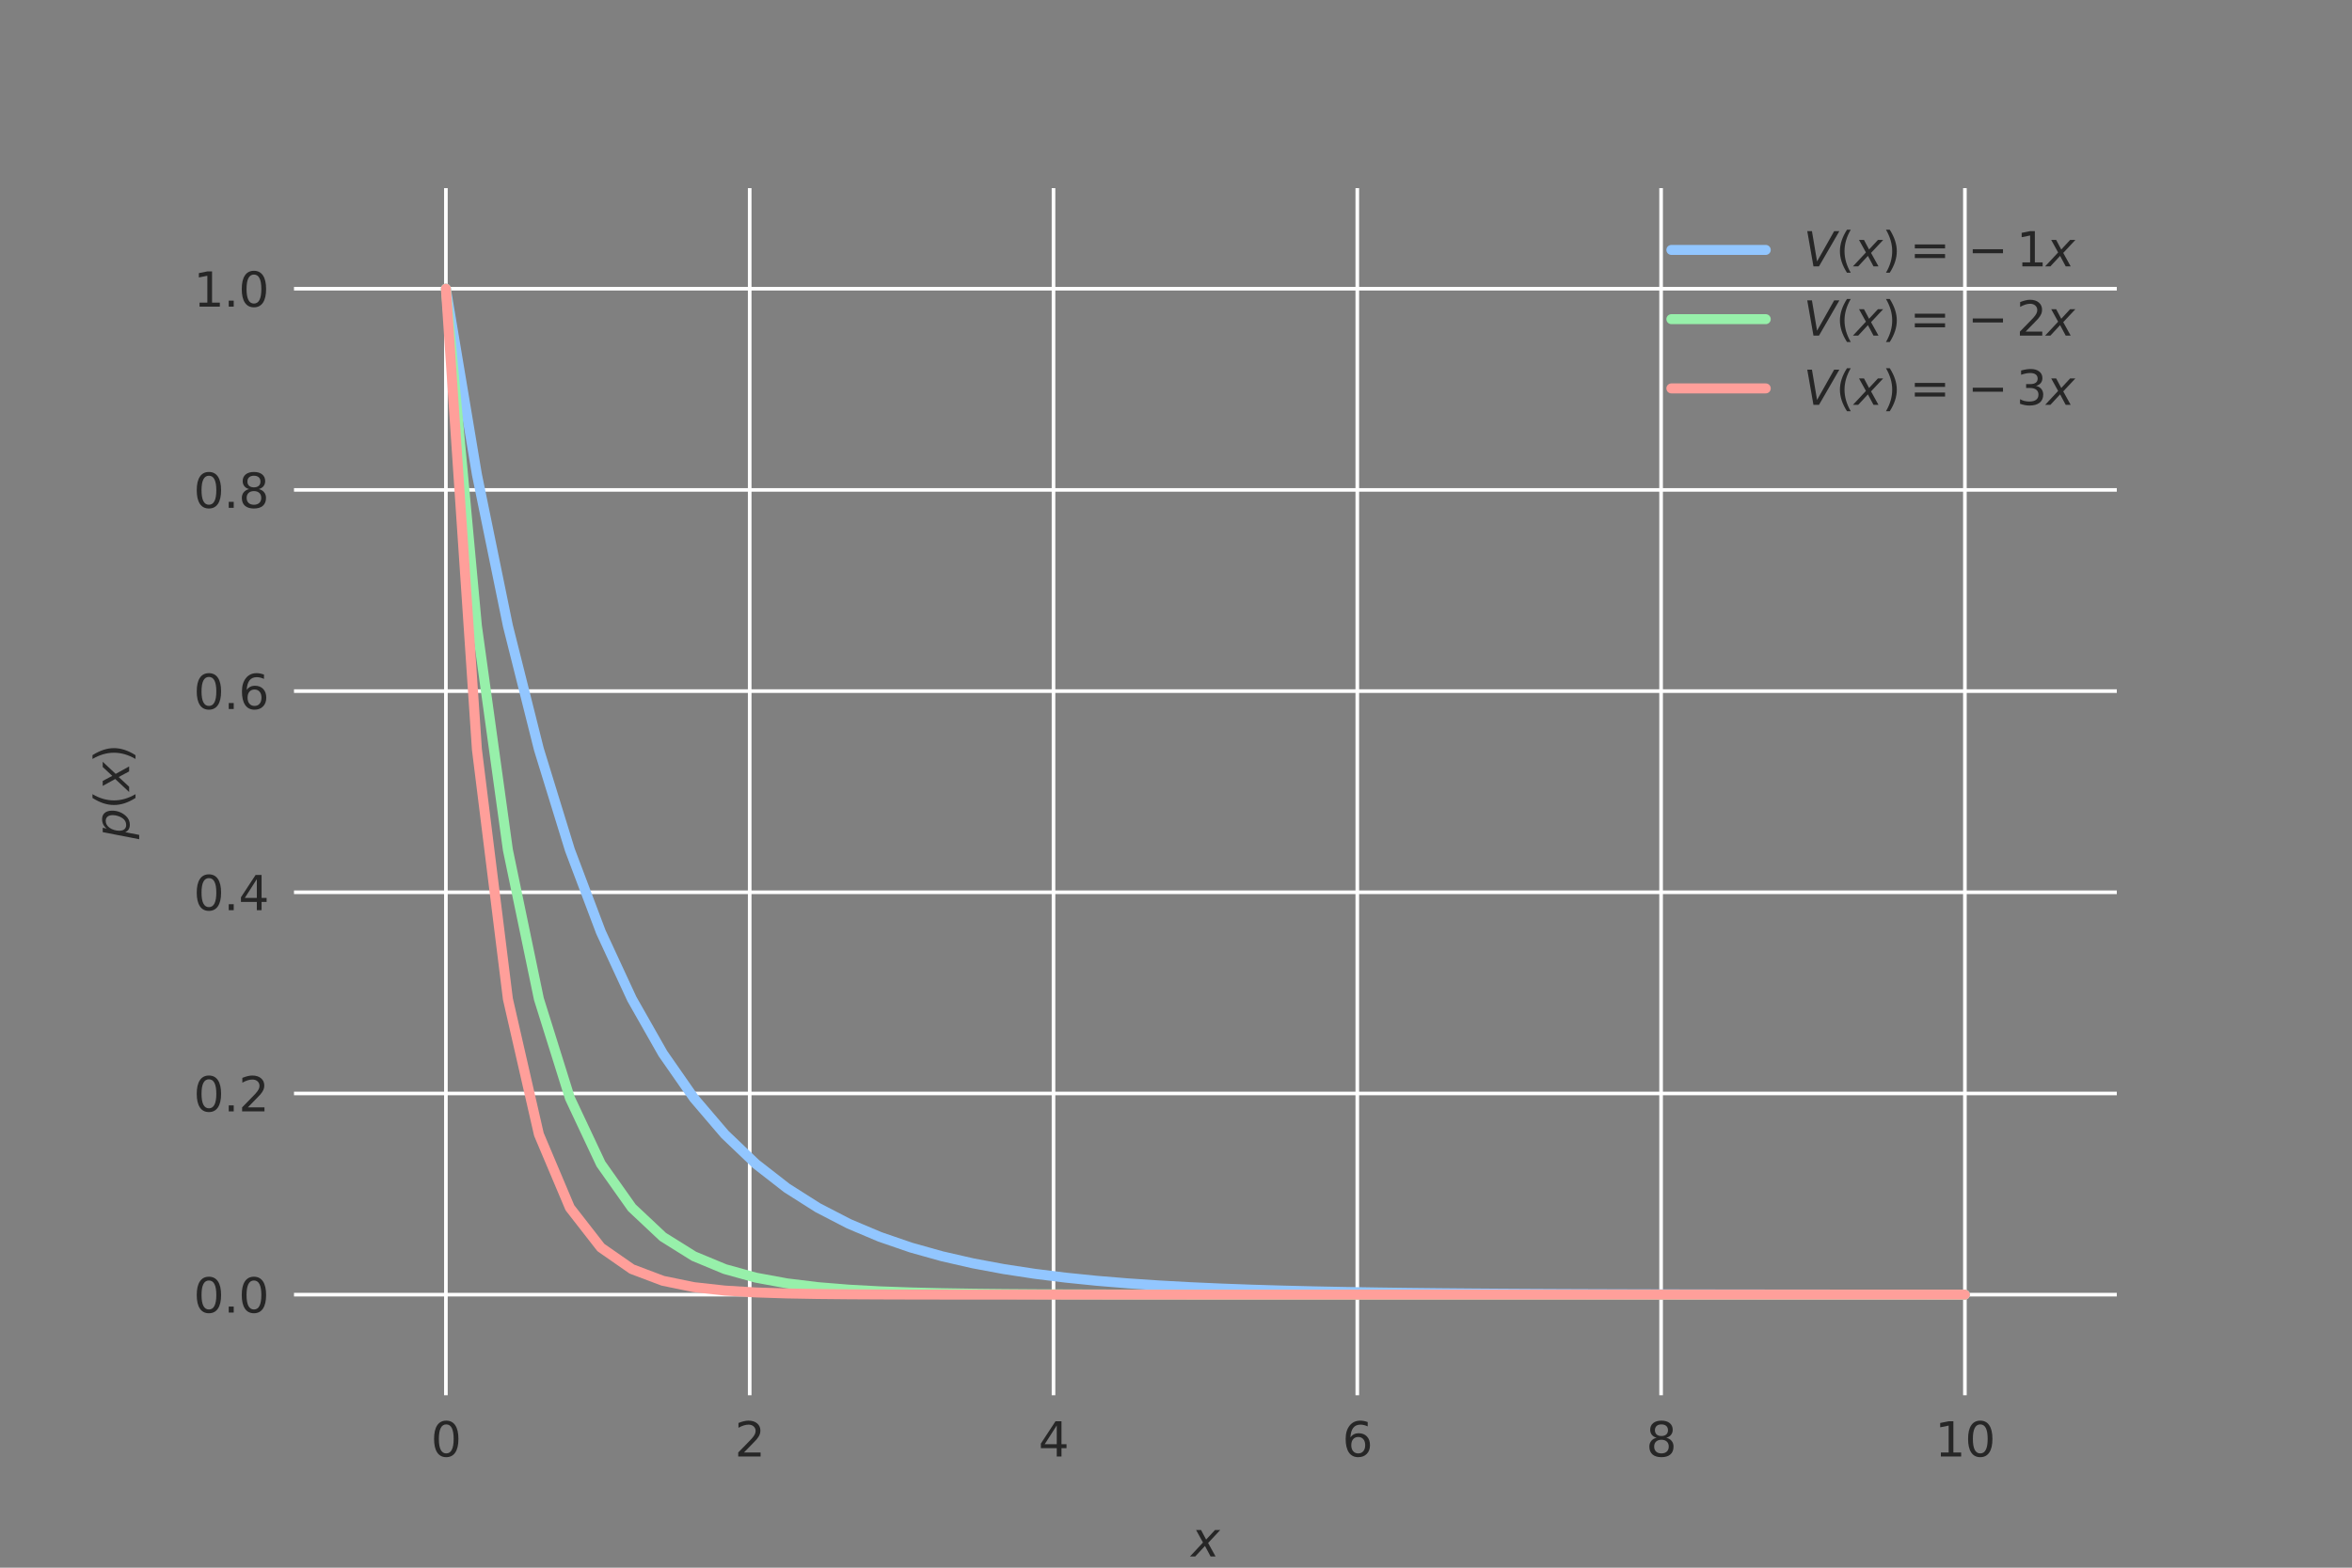 <?xml version="1.0" encoding="utf-8" standalone="no"?>
<!DOCTYPE svg PUBLIC "-//W3C//DTD SVG 1.1//EN"
  "http://www.w3.org/Graphics/SVG/1.1/DTD/svg11.dtd">
<svg xmlns:xlink="http://www.w3.org/1999/xlink" width="648pt" height="432pt" viewBox="0 0 648 432" xmlns="http://www.w3.org/2000/svg" version="1.1">
 <rect x="0" y="0" width="648" height="432" fill="#808080" stroke="none"/>
 <defs>
  <style type="text/css">*{stroke-linejoin: round; stroke-linecap: butt}</style>
 </defs>
 <g id="figure_1">
  <g id="patch_1">
   <path d="M 0 432 
L 648 432 
L 648 0 
L 0 0 
L 0 432 
z
" style="fill: none"/>
  </g>
  <g id="axes_1">
   <g id="patch_2">
    <path d="M 81 384.48 
L 583.2 384.48 
L 583.2 51.84 
L 81 51.84 
L 81 384.48 
z
" style="fill: none"/>
   </g>
   <g id="matplotlib.axis_1">
    <g id="xtick_1">
     <g id="line2d_1">
      <path d="M 122.85 384.48 
L 122.85 51.84 
" clip-path="url(#pa1c8e51376)" style="fill: none; stroke: #ffffff; stroke-linecap: round"/>
     </g>
     <g id="line2d_2"/>
     <g id="text_1">
      <!-- 0 -->
      <g style="fill: #262626" transform="translate(118.714 401.358) scale(0.13 -0.13)">
       <defs>
        <path id="DejaVuSans-30" d="M 2034 4250 
Q 1547 4250 1301 3770 
Q 1056 3291 1056 2328 
Q 1056 1369 1301 889 
Q 1547 409 2034 409 
Q 2525 409 2770 889 
Q 3016 1369 3016 2328 
Q 3016 3291 2770 3770 
Q 2525 4250 2034 4250 
z
M 2034 4750 
Q 2819 4750 3233 4129 
Q 3647 3509 3647 2328 
Q 3647 1150 3233 529 
Q 2819 -91 2034 -91 
Q 1250 -91 836 529 
Q 422 1150 422 2328 
Q 422 3509 836 4129 
Q 1250 4750 2034 4750 
z
" transform="scale(0.016)"/>
       </defs>
       <use xlink:href="#DejaVuSans-30"/>
      </g>
     </g>
    </g>
    <g id="xtick_2">
     <g id="line2d_3">
      <path d="M 206.55 384.48 
L 206.55 51.84 
" clip-path="url(#pa1c8e51376)" style="fill: none; stroke: #ffffff; stroke-linecap: round"/>
     </g>
     <g id="line2d_4"/>
     <g id="text_2">
      <!-- 2 -->
      <g style="fill: #262626" transform="translate(202.414 401.358) scale(0.13 -0.13)">
       <defs>
        <path id="DejaVuSans-32" d="M 1228 531 
L 3431 531 
L 3431 0 
L 469 0 
L 469 531 
Q 828 903 1448 1529 
Q 2069 2156 2228 2338 
Q 2531 2678 2651 2914 
Q 2772 3150 2772 3378 
Q 2772 3750 2511 3984 
Q 2250 4219 1831 4219 
Q 1534 4219 1204 4116 
Q 875 4013 500 3803 
L 500 4441 
Q 881 4594 1212 4672 
Q 1544 4750 1819 4750 
Q 2544 4750 2975 4387 
Q 3406 4025 3406 3419 
Q 3406 3131 3298 2873 
Q 3191 2616 2906 2266 
Q 2828 2175 2409 1742 
Q 1991 1309 1228 531 
z
" transform="scale(0.016)"/>
       </defs>
       <use xlink:href="#DejaVuSans-32"/>
      </g>
     </g>
    </g>
    <g id="xtick_3">
     <g id="line2d_5">
      <path d="M 290.25 384.48 
L 290.25 51.84 
" clip-path="url(#pa1c8e51376)" style="fill: none; stroke: #ffffff; stroke-linecap: round"/>
     </g>
     <g id="line2d_6"/>
     <g id="text_3">
      <!-- 4 -->
      <g style="fill: #262626" transform="translate(286.114 401.358) scale(0.13 -0.13)">
       <defs>
        <path id="DejaVuSans-34" d="M 2419 4116 
L 825 1625 
L 2419 1625 
L 2419 4116 
z
M 2253 4666 
L 3047 4666 
L 3047 1625 
L 3713 1625 
L 3713 1100 
L 3047 1100 
L 3047 0 
L 2419 0 
L 2419 1100 
L 313 1100 
L 313 1709 
L 2253 4666 
z
" transform="scale(0.016)"/>
       </defs>
       <use xlink:href="#DejaVuSans-34"/>
      </g>
     </g>
    </g>
    <g id="xtick_4">
     <g id="line2d_7">
      <path d="M 373.95 384.48 
L 373.95 51.84 
" clip-path="url(#pa1c8e51376)" style="fill: none; stroke: #ffffff; stroke-linecap: round"/>
     </g>
     <g id="line2d_8"/>
     <g id="text_4">
      <!-- 6 -->
      <g style="fill: #262626" transform="translate(369.814 401.358) scale(0.13 -0.13)">
       <defs>
        <path id="DejaVuSans-36" d="M 2113 2584 
Q 1688 2584 1439 2293 
Q 1191 2003 1191 1497 
Q 1191 994 1439 701 
Q 1688 409 2113 409 
Q 2538 409 2786 701 
Q 3034 994 3034 1497 
Q 3034 2003 2786 2293 
Q 2538 2584 2113 2584 
z
M 3366 4563 
L 3366 3988 
Q 3128 4100 2886 4159 
Q 2644 4219 2406 4219 
Q 1781 4219 1451 3797 
Q 1122 3375 1075 2522 
Q 1259 2794 1537 2939 
Q 1816 3084 2150 3084 
Q 2853 3084 3261 2657 
Q 3669 2231 3669 1497 
Q 3669 778 3244 343 
Q 2819 -91 2113 -91 
Q 1303 -91 875 529 
Q 447 1150 447 2328 
Q 447 3434 972 4092 
Q 1497 4750 2381 4750 
Q 2619 4750 2861 4703 
Q 3103 4656 3366 4563 
z
" transform="scale(0.016)"/>
       </defs>
       <use xlink:href="#DejaVuSans-36"/>
      </g>
     </g>
    </g>
    <g id="xtick_5">
     <g id="line2d_9">
      <path d="M 457.65 384.48 
L 457.65 51.84 
" clip-path="url(#pa1c8e51376)" style="fill: none; stroke: #ffffff; stroke-linecap: round"/>
     </g>
     <g id="line2d_10"/>
     <g id="text_5">
      <!-- 8 -->
      <g style="fill: #262626" transform="translate(453.514 401.358) scale(0.13 -0.13)">
       <defs>
        <path id="DejaVuSans-38" d="M 2034 2216 
Q 1584 2216 1326 1975 
Q 1069 1734 1069 1313 
Q 1069 891 1326 650 
Q 1584 409 2034 409 
Q 2484 409 2743 651 
Q 3003 894 3003 1313 
Q 3003 1734 2745 1975 
Q 2488 2216 2034 2216 
z
M 1403 2484 
Q 997 2584 770 2862 
Q 544 3141 544 3541 
Q 544 4100 942 4425 
Q 1341 4750 2034 4750 
Q 2731 4750 3128 4425 
Q 3525 4100 3525 3541 
Q 3525 3141 3298 2862 
Q 3072 2584 2669 2484 
Q 3125 2378 3379 2068 
Q 3634 1759 3634 1313 
Q 3634 634 3220 271 
Q 2806 -91 2034 -91 
Q 1263 -91 848 271 
Q 434 634 434 1313 
Q 434 1759 690 2068 
Q 947 2378 1403 2484 
z
M 1172 3481 
Q 1172 3119 1398 2916 
Q 1625 2713 2034 2713 
Q 2441 2713 2670 2916 
Q 2900 3119 2900 3481 
Q 2900 3844 2670 4047 
Q 2441 4250 2034 4250 
Q 1625 4250 1398 4047 
Q 1172 3844 1172 3481 
z
" transform="scale(0.016)"/>
       </defs>
       <use xlink:href="#DejaVuSans-38"/>
      </g>
     </g>
    </g>
    <g id="xtick_6">
     <g id="line2d_11">
      <path d="M 541.35 384.48 
L 541.35 51.84 
" clip-path="url(#pa1c8e51376)" style="fill: none; stroke: #ffffff; stroke-linecap: round"/>
     </g>
     <g id="line2d_12"/>
     <g id="text_6">
      <!-- 10 -->
      <g style="fill: #262626" transform="translate(533.079 401.358) scale(0.13 -0.13)">
       <defs>
        <path id="DejaVuSans-31" d="M 794 531 
L 1825 531 
L 1825 4091 
L 703 3866 
L 703 4441 
L 1819 4666 
L 2450 4666 
L 2450 531 
L 3481 531 
L 3481 0 
L 794 0 
L 794 531 
z
" transform="scale(0.016)"/>
       </defs>
       <use xlink:href="#DejaVuSans-31"/>
       <use xlink:href="#DejaVuSans-30" x="63.623"/>
      </g>
     </g>
    </g>
    <g id="text_7">
     <!-- $x$ -->
     <g style="fill: #262626" transform="translate(328.2 428.94) scale(0.13 -0.13)">
      <defs>
       <path id="DejaVuSans-Oblique-78" d="M 3841 3500 
L 2234 1784 
L 3219 0 
L 2559 0 
L 1819 1388 
L 531 0 
L -166 0 
L 1556 1844 
L 641 3500 
L 1300 3500 
L 1972 2234 
L 3144 3500 
L 3841 3500 
z
" transform="scale(0.016)"/>
      </defs>
      <use xlink:href="#DejaVuSans-Oblique-78" transform="translate(0 0.312)"/>
     </g>
    </g>
   </g>
   <g id="matplotlib.axis_2">
    <g id="ytick_1">
     <g id="line2d_13">
      <path d="M 81 356.76 
L 583.2 356.76 
" clip-path="url(#pa1c8e51376)" style="fill: none; stroke: #ffffff; stroke-linecap: round"/>
     </g>
     <g id="line2d_14"/>
     <g id="text_8">
      <!-- 0.0 -->
      <g style="fill: #262626" transform="translate(53.326 361.699) scale(0.13 -0.13)">
       <defs>
        <path id="DejaVuSans-2e" d="M 684 794 
L 1344 794 
L 1344 0 
L 684 0 
L 684 794 
z
" transform="scale(0.016)"/>
       </defs>
       <use xlink:href="#DejaVuSans-30"/>
       <use xlink:href="#DejaVuSans-2e" x="63.623"/>
       <use xlink:href="#DejaVuSans-30" x="95.41"/>
      </g>
     </g>
    </g>
    <g id="ytick_2">
     <g id="line2d_15">
      <path d="M 81 301.32 
L 583.2 301.32 
" clip-path="url(#pa1c8e51376)" style="fill: none; stroke: #ffffff; stroke-linecap: round"/>
     </g>
     <g id="line2d_16"/>
     <g id="text_9">
      <!-- 0.2 -->
      <g style="fill: #262626" transform="translate(53.326 306.259) scale(0.13 -0.13)">
       <use xlink:href="#DejaVuSans-30"/>
       <use xlink:href="#DejaVuSans-2e" x="63.623"/>
       <use xlink:href="#DejaVuSans-32" x="95.41"/>
      </g>
     </g>
    </g>
    <g id="ytick_3">
     <g id="line2d_17">
      <path d="M 81 245.88 
L 583.2 245.88 
" clip-path="url(#pa1c8e51376)" style="fill: none; stroke: #ffffff; stroke-linecap: round"/>
     </g>
     <g id="line2d_18"/>
     <g id="text_10">
      <!-- 0.4 -->
      <g style="fill: #262626" transform="translate(53.326 250.819) scale(0.13 -0.13)">
       <use xlink:href="#DejaVuSans-30"/>
       <use xlink:href="#DejaVuSans-2e" x="63.623"/>
       <use xlink:href="#DejaVuSans-34" x="95.41"/>
      </g>
     </g>
    </g>
    <g id="ytick_4">
     <g id="line2d_19">
      <path d="M 81 190.44 
L 583.2 190.44 
" clip-path="url(#pa1c8e51376)" style="fill: none; stroke: #ffffff; stroke-linecap: round"/>
     </g>
     <g id="line2d_20"/>
     <g id="text_11">
      <!-- 0.6 -->
      <g style="fill: #262626" transform="translate(53.326 195.379) scale(0.13 -0.13)">
       <use xlink:href="#DejaVuSans-30"/>
       <use xlink:href="#DejaVuSans-2e" x="63.623"/>
       <use xlink:href="#DejaVuSans-36" x="95.41"/>
      </g>
     </g>
    </g>
    <g id="ytick_5">
     <g id="line2d_21">
      <path d="M 81 135 
L 583.2 135 
" clip-path="url(#pa1c8e51376)" style="fill: none; stroke: #ffffff; stroke-linecap: round"/>
     </g>
     <g id="line2d_22"/>
     <g id="text_12">
      <!-- 0.8 -->
      <g style="fill: #262626" transform="translate(53.326 139.939) scale(0.13 -0.13)">
       <use xlink:href="#DejaVuSans-30"/>
       <use xlink:href="#DejaVuSans-2e" x="63.623"/>
       <use xlink:href="#DejaVuSans-38" x="95.41"/>
      </g>
     </g>
    </g>
    <g id="ytick_6">
     <g id="line2d_23">
      <path d="M 81 79.56 
L 583.2 79.56 
" clip-path="url(#pa1c8e51376)" style="fill: none; stroke: #ffffff; stroke-linecap: round"/>
     </g>
     <g id="line2d_24"/>
     <g id="text_13">
      <!-- 1.0 -->
      <g style="fill: #262626" transform="translate(53.326 84.499) scale(0.13 -0.13)">
       <use xlink:href="#DejaVuSans-31"/>
       <use xlink:href="#DejaVuSans-2e" x="63.623"/>
       <use xlink:href="#DejaVuSans-30" x="95.41"/>
      </g>
     </g>
    </g>
    <g id="text_14">
     <!-- $p(x)$ -->
     <g style="fill: #262626" transform="translate(35.596 231.225) rotate(-90) scale(0.13 -0.13)">
      <defs>
       <path id="DejaVuSans-Oblique-70" d="M 3175 2156 
Q 3175 2616 2975 2859 
Q 2775 3103 2400 3103 
Q 2144 3103 1911 2972 
Q 1678 2841 1497 2591 
Q 1319 2344 1212 1994 
Q 1106 1644 1106 1300 
Q 1106 863 1306 627 
Q 1506 391 1875 391 
Q 2147 391 2380 519 
Q 2613 647 2778 891 
Q 2956 1147 3065 1494 
Q 3175 1841 3175 2156 
z
M 1394 2969 
Q 1625 3272 1939 3428 
Q 2253 3584 2638 3584 
Q 3175 3584 3472 3232 
Q 3769 2881 3769 2247 
Q 3769 1728 3584 1258 
Q 3400 788 3053 416 
Q 2822 169 2531 39 
Q 2241 -91 1919 -91 
Q 1547 -91 1294 64 
Q 1041 219 916 525 
L 556 -1331 
L -19 -1331 
L 922 3500 
L 1497 3500 
L 1394 2969 
z
" transform="scale(0.016)"/>
       <path id="DejaVuSans-28" d="M 1984 4856 
Q 1566 4138 1362 3434 
Q 1159 2731 1159 2009 
Q 1159 1288 1364 580 
Q 1569 -128 1984 -844 
L 1484 -844 
Q 1016 -109 783 600 
Q 550 1309 550 2009 
Q 550 2706 781 3412 
Q 1013 4119 1484 4856 
L 1984 4856 
z
" transform="scale(0.016)"/>
       <path id="DejaVuSans-29" d="M 513 4856 
L 1013 4856 
Q 1481 4119 1714 3412 
Q 1947 2706 1947 2009 
Q 1947 1309 1714 600 
Q 1481 -109 1013 -844 
L 513 -844 
Q 928 -128 1133 580 
Q 1338 1288 1338 2009 
Q 1338 2731 1133 3434 
Q 928 4138 513 4856 
z
" transform="scale(0.016)"/>
      </defs>
      <use xlink:href="#DejaVuSans-Oblique-70" transform="translate(0 0.125)"/>
      <use xlink:href="#DejaVuSans-28" transform="translate(63.477 0.125)"/>
      <use xlink:href="#DejaVuSans-Oblique-78" transform="translate(102.49 0.125)"/>
      <use xlink:href="#DejaVuSans-29" transform="translate(161.67 0.125)"/>
     </g>
    </g>
   </g>
   <g id="line2d_25">
    <path d="M 122.85 79.56 
L 131.391 130.732 
L 139.932 172.458 
L 148.472 206.481 
L 157.013 234.223 
L 165.554 256.844 
L 174.095 275.289 
L 182.636 290.329 
L 191.177 302.592 
L 199.717 312.592 
L 208.258 320.745 
L 216.799 327.394 
L 225.34 332.815 
L 233.881 337.235 
L 242.421 340.84 
L 250.962 343.779 
L 259.503 346.175 
L 268.044 348.129 
L 276.585 349.722 
L 285.126 351.022 
L 293.666 352.081 
L 302.207 352.945 
L 310.748 353.649 
L 319.289 354.223 
L 327.83 354.692 
L 336.37 355.073 
L 344.911 355.385 
L 353.452 355.639 
L 361.993 355.846 
L 370.534 356.014 
L 379.074 356.152 
L 387.615 356.264 
L 396.156 356.356 
L 404.697 356.43 
L 413.238 356.491 
L 421.779 356.541 
L 430.319 356.581 
L 438.86 356.614 
L 447.401 356.641 
L 455.942 356.663 
L 464.483 356.681 
L 473.023 356.696 
L 481.564 356.707 
L 490.105 356.717 
L 498.646 356.725 
L 507.187 356.732 
L 515.728 356.737 
L 524.268 356.741 
L 532.809 356.745 
L 541.35 356.747 
" clip-path="url(#pa1c8e51376)" style="fill: none; stroke: #92c6ff; stroke-width: 2.75; stroke-linecap: round"/>
   </g>
   <g id="line2d_26">
    <path d="M 122.85 79.56 
L 131.391 172.458 
L 139.932 234.223 
L 148.472 275.289 
L 157.013 302.592 
L 165.554 320.745 
L 174.095 332.815 
L 182.636 340.84 
L 191.177 346.175 
L 199.717 349.722 
L 208.258 352.081 
L 216.799 353.649 
L 225.34 354.692 
L 233.881 355.385 
L 242.421 355.846 
L 250.962 356.152 
L 259.503 356.356 
L 268.044 356.491 
L 276.585 356.581 
L 285.126 356.641 
L 293.666 356.681 
L 302.207 356.707 
L 310.748 356.725 
L 319.289 356.737 
L 327.83 356.745 
L 336.37 356.75 
L 344.911 356.753 
L 353.452 356.755 
L 361.993 356.757 
L 370.534 356.758 
L 379.074 356.759 
L 387.615 356.759 
L 396.156 356.759 
L 404.697 356.76 
L 413.238 356.76 
L 421.779 356.76 
L 430.319 356.76 
L 438.86 356.76 
L 447.401 356.76 
L 455.942 356.76 
L 464.483 356.76 
L 473.023 356.76 
L 481.564 356.76 
L 490.105 356.76 
L 498.646 356.76 
L 507.187 356.76 
L 515.728 356.76 
L 524.268 356.76 
L 532.809 356.76 
L 541.35 356.76 
" clip-path="url(#pa1c8e51376)" style="fill: none; stroke: #97f0aa; stroke-width: 2.75; stroke-linecap: round"/>
   </g>
   <g id="line2d_27">
    <path d="M 122.85 79.56 
L 131.391 206.481 
L 139.932 275.289 
L 148.472 312.592 
L 157.013 332.815 
L 165.554 343.779 
L 174.095 349.722 
L 182.636 352.945 
L 191.177 354.692 
L 199.717 355.639 
L 208.258 356.152 
L 216.799 356.43 
L 225.34 356.581 
L 233.881 356.663 
L 242.421 356.707 
L 250.962 356.732 
L 259.503 356.745 
L 268.044 356.752 
L 276.585 356.755 
L 285.126 356.758 
L 293.666 356.759 
L 302.207 356.759 
L 310.748 356.76 
L 319.289 356.76 
L 327.83 356.76 
L 336.37 356.76 
L 344.911 356.76 
L 353.452 356.76 
L 361.993 356.76 
L 370.534 356.76 
L 379.074 356.76 
L 387.615 356.76 
L 396.156 356.76 
L 404.697 356.76 
L 413.238 356.76 
L 421.779 356.76 
L 430.319 356.76 
L 438.86 356.76 
L 447.401 356.76 
L 455.942 356.76 
L 464.483 356.76 
L 473.023 356.76 
L 481.564 356.76 
L 490.105 356.76 
L 498.646 356.76 
L 507.187 356.76 
L 515.728 356.76 
L 524.268 356.76 
L 532.809 356.76 
L 541.35 356.76 
" clip-path="url(#pa1c8e51376)" style="fill: none; stroke: #ff9f9a; stroke-width: 2.75; stroke-linecap: round"/>
   </g>
   <g id="patch_3">
    <path d="M 81 384.48 
L 81 51.84 
" style="fill: none"/>
   </g>
   <g id="patch_4">
    <path d="M 583.2 384.48 
L 583.2 51.84 
" style="fill: none"/>
   </g>
   <g id="patch_5">
    <path d="M 81 384.48 
L 583.2 384.48 
" style="fill: none"/>
   </g>
   <g id="patch_6">
    <path d="M 81 51.84 
L 583.2 51.84 
" style="fill: none"/>
   </g>
   <g id="legend_1">
    <g id="line2d_28">
     <path d="M 460.48 68.868 
L 473.48 68.868 
L 486.48 68.868 
" style="fill: none; stroke: #92c6ff; stroke-width: 2.75; stroke-linecap: round"/>
    </g>
    <g id="text_15">
     <!-- $V(x)=-1x$ -->
     <g style="fill: #262626" transform="translate(496.88 73.418) scale(0.13 -0.13)">
      <defs>
       <path id="DejaVuSans-Oblique-56" d="M 1319 0 
L 500 4666 
L 1119 4666 
L 1797 653 
L 4063 4666 
L 4750 4666 
L 2053 0 
L 1319 0 
z
" transform="scale(0.016)"/>
       <path id="DejaVuSans-3d" d="M 678 2906 
L 4684 2906 
L 4684 2381 
L 678 2381 
L 678 2906 
z
M 678 1631 
L 4684 1631 
L 4684 1100 
L 678 1100 
L 678 1631 
z
" transform="scale(0.016)"/>
       <path id="DejaVuSans-2212" d="M 678 2272 
L 4684 2272 
L 4684 1741 
L 678 1741 
L 678 2272 
z
" transform="scale(0.016)"/>
      </defs>
      <use xlink:href="#DejaVuSans-Oblique-56" transform="translate(0 0.125)"/>
      <use xlink:href="#DejaVuSans-28" transform="translate(68.408 0.125)"/>
      <use xlink:href="#DejaVuSans-Oblique-78" transform="translate(107.422 0.125)"/>
      <use xlink:href="#DejaVuSans-29" transform="translate(166.602 0.125)"/>
      <use xlink:href="#DejaVuSans-3d" transform="translate(225.098 0.125)"/>
      <use xlink:href="#DejaVuSans-2212" transform="translate(347.852 0.125)"/>
      <use xlink:href="#DejaVuSans-31" transform="translate(451.123 0.125)"/>
      <use xlink:href="#DejaVuSans-Oblique-78" transform="translate(514.746 0.125)"/>
     </g>
    </g>
    <g id="line2d_29">
     <path d="M 460.48 87.95 
L 473.48 87.95 
L 486.48 87.95 
" style="fill: none; stroke: #97f0aa; stroke-width: 2.75; stroke-linecap: round"/>
    </g>
    <g id="text_16">
     <!-- $V(x)=-2x$ -->
     <g style="fill: #262626" transform="translate(496.88 92.5) scale(0.13 -0.13)">
      <use xlink:href="#DejaVuSans-Oblique-56" transform="translate(0 0.125)"/>
      <use xlink:href="#DejaVuSans-28" transform="translate(68.408 0.125)"/>
      <use xlink:href="#DejaVuSans-Oblique-78" transform="translate(107.422 0.125)"/>
      <use xlink:href="#DejaVuSans-29" transform="translate(166.602 0.125)"/>
      <use xlink:href="#DejaVuSans-3d" transform="translate(225.098 0.125)"/>
      <use xlink:href="#DejaVuSans-2212" transform="translate(347.852 0.125)"/>
      <use xlink:href="#DejaVuSans-32" transform="translate(451.123 0.125)"/>
      <use xlink:href="#DejaVuSans-Oblique-78" transform="translate(514.746 0.125)"/>
     </g>
    </g>
    <g id="line2d_30">
     <path d="M 460.48 107.031 
L 473.48 107.031 
L 486.48 107.031 
" style="fill: none; stroke: #ff9f9a; stroke-width: 2.75; stroke-linecap: round"/>
    </g>
    <g id="text_17">
     <!-- $V(x)=-3x$ -->
     <g style="fill: #262626" transform="translate(496.88 111.581) scale(0.13 -0.13)">
      <defs>
       <path id="DejaVuSans-33" d="M 2597 2516 
Q 3050 2419 3304 2112 
Q 3559 1806 3559 1356 
Q 3559 666 3084 287 
Q 2609 -91 1734 -91 
Q 1441 -91 1130 -33 
Q 819 25 488 141 
L 488 750 
Q 750 597 1062 519 
Q 1375 441 1716 441 
Q 2309 441 2620 675 
Q 2931 909 2931 1356 
Q 2931 1769 2642 2001 
Q 2353 2234 1838 2234 
L 1294 2234 
L 1294 2753 
L 1863 2753 
Q 2328 2753 2575 2939 
Q 2822 3125 2822 3475 
Q 2822 3834 2567 4026 
Q 2313 4219 1838 4219 
Q 1578 4219 1281 4162 
Q 984 4106 628 3988 
L 628 4550 
Q 988 4650 1302 4700 
Q 1616 4750 1894 4750 
Q 2613 4750 3031 4423 
Q 3450 4097 3450 3541 
Q 3450 3153 3228 2886 
Q 3006 2619 2597 2516 
z
" transform="scale(0.016)"/>
      </defs>
      <use xlink:href="#DejaVuSans-Oblique-56" transform="translate(0 0.125)"/>
      <use xlink:href="#DejaVuSans-28" transform="translate(68.408 0.125)"/>
      <use xlink:href="#DejaVuSans-Oblique-78" transform="translate(107.422 0.125)"/>
      <use xlink:href="#DejaVuSans-29" transform="translate(166.602 0.125)"/>
      <use xlink:href="#DejaVuSans-3d" transform="translate(225.098 0.125)"/>
      <use xlink:href="#DejaVuSans-2212" transform="translate(347.852 0.125)"/>
      <use xlink:href="#DejaVuSans-33" transform="translate(451.123 0.125)"/>
      <use xlink:href="#DejaVuSans-Oblique-78" transform="translate(514.746 0.125)"/>
     </g>
    </g>
   </g>
  </g>
 </g>
 <defs>
  <clipPath id="pa1c8e51376">
   <rect x="81" y="51.84" width="502.2" height="332.64"/>
  </clipPath>
 </defs>
</svg>
